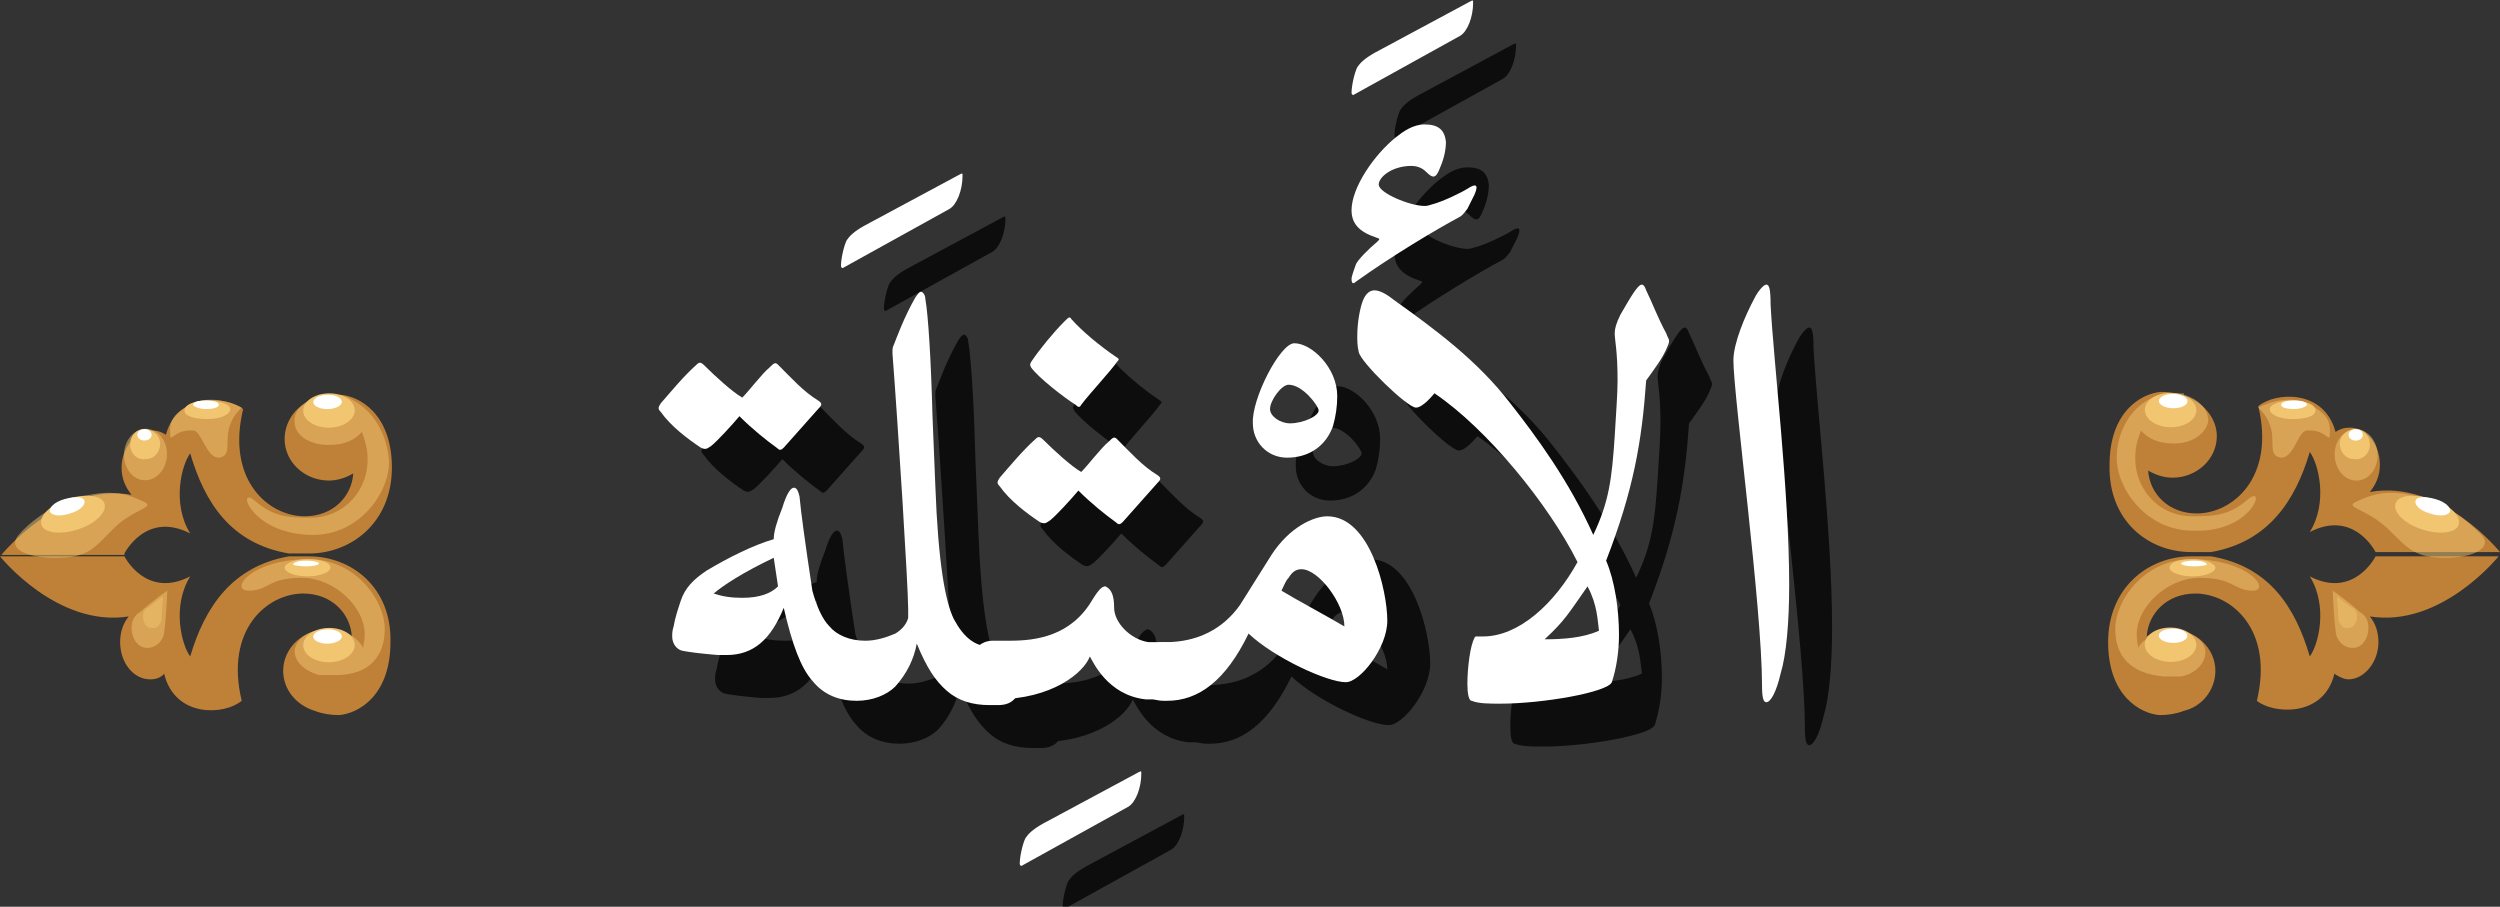 <?xml version="1.0" encoding="utf-8"?>
<!-- Generator: Adobe Illustrator 19.2.0, SVG Export Plug-In . SVG Version: 6.00 Build 0)  -->
<svg version="1.1" id="Layer_1" xmlns="http://www.w3.org/2000/svg" xmlns:xlink="http://www.w3.org/1999/xlink" x="0px" y="0px"
	 viewBox="0 0 174.8 63.4" style="enable-background:new 0 0 174.8 63.4;" xml:space="preserve">
<rect x="0" y="0" width="174.8" height="63.4" fill="#333333" stroke="none"/>
<style type="text/css">
	.st0{opacity:0.75;}
	.st1{fill:#FFFFFF;}
	.st2{fill:#BF8138;}
	.st3{fill:#F2C671;fill-opacity:0.5;}
	.st4{opacity:0.5;}
	.st5{fill:#F2C671;}
</style>
<g>
	<g>
		<g>
			<g class="st0">
				<path d="M56.8,28.7c0.3-0.3,0.4-0.4,0.6-0.2c0.9,0.9,1.8,1.9,2.8,2.5c0.3,0.2,0.3,0.3,0,0.6c-0.8,0.9-1.6,1.8-2.4,2.7
					c-0.2,0.2-0.3,0.2-0.5,0c-0.7-0.5-1.7-1.3-2.6-2.2c-0.5,0.6-1.6,1.8-2,2.1c-0.2,0.1-0.3,0.3-0.7,0.1c-0.9-0.6-2.1-1.5-2.8-2.5
					c-0.2-0.2-0.2-0.3,0-0.6c0.7-0.8,1.6-1.9,2.5-2.7c0.2-0.2,0.3-0.2,0.6,0.1c0.7,0.7,1.9,1.8,2.6,2.2
					C55.4,30.3,56.3,29.1,56.8,28.7z"/>
				<path d="M70.1,15.2c0.2-0.1,0.2-0.1,0.2,0.1c0,1-0.4,2-0.9,2.3l-7.4,4.1c-0.1,0.1-0.2,0-0.2-0.1c0-0.5,0.2-1.4,0.4-1.8
					c0.2-0.3,0.5-0.6,1.2-1L70.1,15.2z"/>
				<path d="M65.6,47.3c0.5-0.3,0.8-0.7,0.9-1.1v-0.6c0-1.6-0.7-12.7-1.1-17.9c0-0.3,0-0.4,0.1-0.6c0.2-0.5,0.7-1.9,1.5-3.3
					c0.2-0.3,0.3-0.4,0.4-0.4s0.3,0.2,0.3,0.5c0.2,1.1,0.4,4.3,0.5,8.2l0.2,4.9c0.2,5.4,0.7,8.1,1.3,9.3c0.7,1.3,1.5,1.9,2.5,1.9
					h0.6c1.1,0,1.6,0.7,1.6,2c0,1.4-0.5,2.1-1.6,2.1h-0.6c-1.2,0-2.2-0.3-3-1c-0.8-0.7-1.4-1.6-2.1-3.3c-0.2,1.1-0.7,2.1-1.5,3
					C65,51.6,64,52,62.9,52c-1.2,0-2.3-0.4-3.1-1.4c-0.8-0.9-1.4-2.5-2-5.1c-0.9,2.2-2.1,3.3-4,3.3c-0.2,0-0.2,0-0.6,0
					c-1.2-0.1-2-0.2-2.5-0.3c-0.4-0.1-0.7-0.5-0.7-1c0-0.2,0-0.4,0.1-0.7c0.1-0.6,0.3-1.2,0.5-1.8c0.3-0.9,0.9-1.5,1.8-2.1
					c1.5-0.9,3.3-1.8,4.7-2.2c0-0.5,0.2-1.2,0.6-2.2c0.3-1,0.6-1.4,0.8-1.4c0.2,0,0.3,0.2,0.4,0.6c0.1,1.1,0.4,3.3,0.9,6.6
					c0.3,1.1,0.7,2,1.2,2.5c0.5,0.6,1.4,1,2.5,1C64.2,47.8,64.9,47.6,65.6,47.3z M54.9,44.8c1.2,0,2-0.3,2.5-0.8L57.1,42
					c-2.1,1-3.5,1.9-4.2,2.5C53.5,44.7,54.1,44.8,54.9,44.8z"/>
				<path d="M82.6,57c0.2-0.1,0.2-0.1,0.2,0.1c0,1-0.4,2-0.9,2.3l-7.4,4.1c-0.1,0.1-0.2,0-0.2-0.1c0-0.5,0.2-1.4,0.4-1.8
					c0.2-0.3,0.5-0.6,1.2-1L82.6,57z"/>
				<path d="M80.9,45.5c0,1,1.1,2.2,2.4,2.4c0.3,0,0.6,0,0.9,0h0.2c1.5,0,1.5,1.2,1.5,1.8c0,0.5,0,2.2-1.5,2.2h-0.3
					c-0.3,0-0.5,0-1,0c-2.7-0.3-3.7-2.7-3.9-3c-0.4,1.1-2.6,3-6.6,3h-0.2c-1.1,0-1.7-1-1.7-2c0-1,0.6-2.1,1.7-2.1h1.2
					c1.8,0,4.3-0.3,5.8-2.9c0.5-0.8,0.7-0.9,0.9-0.9C80.7,44.2,80.9,44.6,80.9,45.5z M80.5,33.9c0.3-0.3,0.4-0.4,0.6-0.2
					c0.9,0.9,1.8,1.9,2.8,2.5c0.3,0.2,0.3,0.3,0,0.6c-0.8,0.9-1.6,1.8-2.4,2.7c-0.2,0.2-0.3,0.2-0.5,0c-0.7-0.5-1.7-1.3-2.6-2.2
					c-0.5,0.6-1.6,1.8-2,2.1c-0.2,0.1-0.3,0.3-0.7,0.1c-0.9-0.6-2.1-1.5-2.8-2.5c-0.2-0.2-0.2-0.3,0-0.6c0.7-0.8,1.6-1.9,2.5-2.7
					c0.2-0.2,0.3-0.2,0.6,0.1c0.7,0.7,1.9,1.8,2.6,2.2C79.1,35.5,80,34.3,80.5,33.9z M81.1,28c0.2,0.1,0.1,0.2,0,0.3
					c-0.4,0.6-1.9,2.2-2.5,3c-0.1,0.2-0.2,0.2-0.4,0c-0.8-0.5-2.6-1.9-3.1-2.6c-0.1-0.2-0.1-0.2,0-0.4c0.6-0.9,1.6-2.1,2.3-2.8
					c0.3-0.3,0.4-0.4,0.5-0.2C78.6,26.1,79.9,27.2,81.1,28z"/>
				<path d="M93.5,27c1.2,0,3,1.7,3,3.7c0,0.7-0.1,1.4-0.3,2.1c-0.5,1.4-1.7,2.2-3.2,2.2c-1.4,0-2.4-1.1-2.4-2.4
					C90.5,30.9,92.5,27,93.5,27z M93.1,29.9c-0.5,0-1.3,1.1-1.3,1.7c0,0.5,0.7,1,1.4,1c0.9,0,2-0.5,2-0.9
					C95.2,31.4,94.1,29.9,93.1,29.9z"/>
				<path d="M84.6,52h-0.2c-1.2,0-1.8-0.7-1.8-2.1c0.1-1.3,0.7-2,1.8-2h0.1c2.2,0,4-0.9,5.2-2.6l2.2-3.5c1.3-2,3-2.7,3.9-2.7
					c3,0,4.2,5.2,4.2,7.3c0,1.9-1.9,4.3-2.9,4.3c-1.3,0-5-1.7-6.8-3.4C88.7,50.6,86.8,52,84.6,52z M94,42.8c-0.3,0-0.6,0.1-0.9,0.6
					c-0.2,0.2-0.3,0.5-0.5,0.9c0.8,0.5,3.4,1.9,4.4,2.5C97,45.2,95.2,42.8,94,42.8z"/>
				<path d="M105.8,3.1C106,3,106,3,106,3.2c0,1-0.4,2-0.9,2.3l-7.4,4.1c-0.1,0.1-0.2,0-0.2-0.1c0-0.5,0.2-1.4,0.4-1.8
					c0.2-0.3,0.5-0.6,1.2-1L105.8,3.1z"/>
				<path d="M105.6,17.6c-0.3,0.4-0.4,0.5-0.6,0.6c-1.5,0.8-4.7,2.7-7.2,4.5c-0.2,0.2-0.3,0.1-0.3-0.2c0-0.2,0.2-0.7,0.3-1
					c0.1-0.3,0.9-1.1,1.5-1.6c0.2-0.2,0.2-0.2-0.1-0.3c-1.2-0.4-1.7-1-1.7-1.9c0-1.6,1.6-3.9,3.1-5.1c0.5-0.4,1.2-0.9,2-0.9
					c1,0,1.4,0.4,1.5,1.2c0,0.5-0.1,1.1-0.4,1.8c-0.3,0.8-0.5,0.8-1,0.3c-0.3-0.3-0.7-0.4-1-0.4c-1.4,0-2.3,0.8-2.3,1.3
					c0,0.6,2.2,1.5,3.2,1.5c0.1,0,0.2,0,0.5-0.1c0.8-0.2,2.2-0.9,2.5-1.1c0.6-0.4,0.8-0.3,0.5,0.4C106.1,16.6,105.8,17.2,105.6,17.6
					z"/>
				<path d="M119.5,26.3c0.1,0.3,0.2,0.4,0.2,0.5c0,0.1,0,0.2-0.1,0.4c-0.3,0.8-1,1.7-1.5,2.4c-0.3,4.3-0.9,7.7-2.8,12.6
					c0.6,1.4,0.9,3.4,0.9,5.2c0,1.2-0.2,2.4-0.5,3.3c-0.3,0.7-4.8,1.5-7.8,1.5c-0.8,0-1.5,0-2-0.2c-0.2,0-0.3-0.5-0.3-1.2
					c0-1.1,0.2-2.7,0.5-3.2c0-0.1,0.1-0.1,0.2-0.1c0.2,0,0.2,0,0.4,0c2.5,0,5-2.3,6.6-5.2c-2-4-6.3-9.3-10-11.8
					c-0.1,0.1-0.8,1-1.3,1c-0.6,0-3.9-3.2-4-3.9c-0.1-0.4-0.1-0.8-0.1-1.1c0-1,0.2-2,0.4-2.5c0.2-0.5,0.5-0.7,0.8-0.7
					c0.4,0,0.9,0.3,1.4,0.7c2.8,2,5.8,4.2,8.1,7.2c1.8,2.3,4.1,5.4,5.8,9.2c1.1-2.3,1.3-3.9,1.5-6.9c0.1-1.7,0.2-3,0.2-3.9
					c0-2.1-0.2-2.8-0.2-3.3c0-0.3,0.1-0.7,0.4-1.3c0.7-1.2,1.2-2.1,1.5-2.1c0.1,0,0.2,0.1,0.3,0.4C118.5,24.1,118.9,25.2,119.5,26.3
					z M114,44c-1.4,2-1.6,2.4-3,3.7c1.3,0,2.7-0.1,3.8-0.6C114.7,46.4,114.7,45.3,114,44z"/>
				<path d="M126.5,52.1c-0.2,0-0.3-0.3-0.3-1.2c0-5.4-2-20.3-2-22.7c0-1.2,0.8-3.1,1.5-4.4c0.2-0.4,0.6-0.9,0.8-0.9
					c0.2,0,0.3,0.3,0.3,1.4c0.2,3.9,1.3,13,1.3,19.6c0,2.6-0.2,4.9-0.6,6.2C127.2,51.4,126.8,52.1,126.5,52.1z"/>
			</g>
			<g>
				<g>
					<path class="st1" d="M53.8,25.7c0.3-0.3,0.4-0.4,0.6-0.2c0.9,0.9,1.8,1.9,2.8,2.5c0.3,0.2,0.3,0.3,0,0.6
						c-0.8,0.9-1.6,1.8-2.4,2.7c-0.2,0.2-0.3,0.2-0.5,0c-0.7-0.5-1.7-1.3-2.6-2.2c-0.5,0.6-1.6,1.8-2,2.1c-0.2,0.1-0.3,0.3-0.7,0.1
						c-0.9-0.6-2.1-1.5-2.8-2.5c-0.2-0.2-0.2-0.3,0-0.6c0.7-0.8,1.6-1.9,2.5-2.7c0.2-0.2,0.3-0.2,0.6,0.1c0.7,0.7,1.9,1.8,2.6,2.2
						C52.4,27.3,53.3,26.1,53.8,25.7z"/>
					<path class="st1" d="M67.1,12.2c0.2-0.1,0.2-0.1,0.2,0.1c0,1-0.4,2-0.9,2.3l-7.4,4.1c-0.1,0.1-0.2,0-0.2-0.1
						c0-0.5,0.2-1.4,0.4-1.8c0.2-0.3,0.5-0.6,1.2-1L67.1,12.2z"/>
					<path class="st1" d="M62.6,44.3c0.5-0.3,0.8-0.7,0.9-1.1v-0.6c0-1.6-0.7-12.7-1.1-17.9c0-0.3,0-0.4,0.1-0.6
						c0.2-0.5,0.7-1.9,1.5-3.3c0.2-0.3,0.3-0.4,0.4-0.4s0.3,0.2,0.3,0.5c0.2,1.1,0.4,4.3,0.5,8.2l0.2,4.9c0.2,5.4,0.7,8.1,1.3,9.3
						c0.7,1.3,1.5,1.9,2.5,1.9h0.6c1.1,0,1.6,0.7,1.6,2c0,1.4-0.5,2.1-1.6,2.1h-0.6c-1.2,0-2.2-0.3-3-1c-0.8-0.7-1.4-1.6-2.1-3.3
						c-0.2,1.1-0.7,2.1-1.5,3C62,48.6,61,49,59.9,49c-1.2,0-2.3-0.4-3.1-1.4c-0.8-0.9-1.4-2.5-2-5.1c-0.9,2.2-2.1,3.3-4,3.3
						c-0.2,0-0.2,0-0.6,0c-1.2-0.1-2-0.2-2.5-0.3c-0.4-0.1-0.7-0.5-0.7-1c0-0.2,0-0.4,0.1-0.7c0.1-0.6,0.3-1.2,0.5-1.8
						c0.3-0.9,0.9-1.5,1.8-2.1c1.5-0.9,3.3-1.8,4.7-2.2c0-0.5,0.2-1.2,0.6-2.2c0.3-1,0.6-1.4,0.8-1.4c0.2,0,0.3,0.2,0.4,0.6
						c0.1,1.1,0.4,3.3,0.9,6.6c0.3,1.1,0.7,2,1.2,2.5c0.5,0.6,1.4,1,2.5,1C61.2,44.8,61.9,44.6,62.6,44.3z M51.9,41.8
						c1.2,0,2-0.3,2.5-0.8L54.1,39c-2.1,1-3.5,1.9-4.2,2.5C50.5,41.7,51.1,41.8,51.9,41.8z"/>
					<path class="st1" d="M79.6,54c0.2-0.1,0.2-0.1,0.2,0.1c0,1-0.4,2-0.9,2.3l-7.4,4.1c-0.1,0.1-0.2,0-0.2-0.1
						c0-0.5,0.2-1.4,0.4-1.8c0.2-0.3,0.5-0.6,1.2-1L79.6,54z"/>
					<path class="st1" d="M77.9,42.5c0,1,1.1,2.2,2.4,2.4c0.3,0,0.6,0,0.9,0h0.2c1.5,0,1.5,1.2,1.5,1.8c0,0.5,0,2.2-1.5,2.2h-0.3
						c-0.3,0-0.5,0-1,0c-2.7-0.3-3.7-2.7-3.9-3c-0.4,1.1-2.6,3-6.6,3h-0.2c-1.1,0-1.7-1-1.7-2c0-1,0.6-2.1,1.7-2.1h1.2
						c1.8,0,4.3-0.3,5.8-2.9c0.5-0.8,0.7-0.9,0.9-0.9C77.7,41.2,77.9,41.6,77.9,42.5z M77.5,30.9c0.3-0.3,0.4-0.4,0.6-0.2
						c0.9,0.9,1.8,1.9,2.8,2.5c0.3,0.2,0.3,0.3,0,0.6c-0.8,0.9-1.6,1.8-2.4,2.7c-0.2,0.2-0.3,0.2-0.5,0c-0.7-0.5-1.7-1.3-2.6-2.2
						c-0.5,0.6-1.6,1.8-2,2.1c-0.2,0.1-0.3,0.3-0.7,0.1c-0.9-0.6-2.1-1.5-2.8-2.5c-0.2-0.2-0.2-0.3,0-0.6c0.7-0.8,1.6-1.9,2.5-2.7
						c0.2-0.2,0.3-0.2,0.6,0.1c0.7,0.7,1.9,1.8,2.6,2.2C76.1,32.5,77,31.3,77.5,30.9z M78.1,25c0.2,0.1,0.1,0.2,0,0.3
						c-0.4,0.6-1.9,2.2-2.5,3c-0.1,0.2-0.2,0.2-0.4,0c-0.8-0.5-2.6-1.9-3.1-2.6c-0.1-0.2-0.1-0.2,0-0.4c0.6-0.9,1.6-2.1,2.3-2.8
						c0.3-0.3,0.4-0.4,0.5-0.2C75.6,23.1,76.9,24.2,78.1,25z"/>
					<path class="st1" d="M90.5,24c1.2,0,3,1.7,3,3.7c0,0.7-0.1,1.4-0.3,2.1c-0.5,1.4-1.7,2.2-3.2,2.2c-1.4,0-2.4-1.1-2.4-2.4
						C87.5,27.9,89.5,24,90.5,24z M90.1,26.9c-0.5,0-1.3,1.1-1.3,1.7c0,0.5,0.7,1,1.4,1c0.9,0,2-0.5,2-0.9
						C92.2,28.4,91.1,26.9,90.1,26.9z"/>
					<path class="st1" d="M81.6,49h-0.2c-1.2,0-1.8-0.7-1.8-2.1c0.1-1.3,0.7-2,1.8-2h0.1c2.2,0,4-0.9,5.2-2.6l2.2-3.5
						c1.3-2,3-2.7,3.9-2.7c3,0,4.2,5.2,4.2,7.3c0,1.9-1.9,4.3-2.9,4.3c-1.3,0-5-1.7-6.8-3.4C85.7,47.6,83.8,49,81.6,49z M91,39.8
						c-0.3,0-0.6,0.1-0.9,0.6c-0.2,0.2-0.3,0.5-0.5,0.9c0.8,0.5,3.4,1.9,4.4,2.5C94,42.2,92.2,39.8,91,39.8z"/>
					<path class="st1" d="M102.8,0.1C103,0,103,0,103,0.2c0,1-0.4,2-0.9,2.3l-7.4,4.1c-0.1,0.1-0.2,0-0.2-0.1c0-0.5,0.2-1.4,0.4-1.8
						c0.2-0.3,0.5-0.6,1.2-1L102.8,0.1z"/>
					<path class="st1" d="M102.6,14.6c-0.3,0.4-0.4,0.5-0.6,0.6c-1.5,0.8-4.7,2.7-7.2,4.5c-0.2,0.2-0.3,0.1-0.3-0.2
						c0-0.2,0.2-0.7,0.3-1c0.1-0.3,0.9-1.1,1.5-1.6c0.2-0.2,0.2-0.2-0.1-0.3c-1.2-0.4-1.7-1-1.7-1.9c0-1.6,1.6-3.9,3.1-5.1
						c0.5-0.4,1.2-0.9,2-0.9c1,0,1.4,0.4,1.5,1.2c0,0.5-0.1,1.1-0.4,1.8c-0.3,0.8-0.5,0.8-1,0.3c-0.3-0.3-0.7-0.4-1-0.4
						c-1.4,0-2.3,0.8-2.3,1.3c0,0.6,2.2,1.5,3.2,1.5c0.1,0,0.2,0,0.5-0.1c0.8-0.2,2.2-0.9,2.5-1.1c0.6-0.4,0.8-0.3,0.5,0.4
						C103.1,13.6,102.8,14.2,102.6,14.6z"/>
					<path class="st1" d="M116.5,23.3c0.1,0.3,0.2,0.4,0.2,0.5c0,0.1,0,0.2-0.1,0.4c-0.3,0.8-1,1.7-1.5,2.4
						c-0.3,4.3-0.9,7.7-2.8,12.6c0.6,1.4,0.9,3.4,0.9,5.2c0,1.2-0.2,2.4-0.5,3.3c-0.3,0.7-4.8,1.5-7.8,1.5c-0.8,0-1.5,0-2-0.2
						c-0.2,0-0.3-0.5-0.3-1.2c0-1.1,0.2-2.7,0.5-3.2c0-0.1,0.1-0.1,0.2-0.1c0.2,0,0.2,0,0.4,0c2.5,0,5-2.3,6.6-5.2
						c-2-4-6.3-9.3-10-11.8c-0.1,0.1-0.8,1-1.3,1c-0.6,0-3.9-3.2-4-3.9c-0.1-0.4-0.1-0.8-0.1-1.1c0-1,0.2-2,0.4-2.5
						c0.2-0.5,0.5-0.7,0.8-0.7c0.4,0,0.9,0.3,1.4,0.7c2.8,2,5.8,4.2,8.1,7.2c1.8,2.3,4.1,5.4,5.8,9.2c1.1-2.3,1.3-3.9,1.5-6.9
						c0.1-1.7,0.2-3,0.2-3.9c0-2.1-0.2-2.8-0.2-3.3c0-0.3,0.1-0.7,0.4-1.3c0.7-1.2,1.2-2.1,1.5-2.1c0.1,0,0.2,0.1,0.3,0.4
						C115.5,21.1,115.9,22.2,116.5,23.3z M111,41c-1.4,2-1.6,2.4-3,3.7c1.3,0,2.7-0.1,3.8-0.6C111.7,43.4,111.7,42.3,111,41z"/>
					<path class="st1" d="M123.5,49.1c-0.2,0-0.3-0.3-0.3-1.2c0-5.4-2-20.3-2-22.7c0-1.2,0.8-3.1,1.5-4.4c0.2-0.4,0.6-0.9,0.8-0.9
						c0.2,0,0.3,0.3,0.3,1.4c0.2,3.9,1.3,13,1.3,19.6c0,2.6-0.2,4.9-0.6,6.2C124.2,48.4,123.8,49.1,123.5,49.1z"/>
				</g>
			</g>
		</g>
	</g>
	<g>
		<g>
			<g>
				<g>
					<path class="st2" d="M8.7,38.7c0,0,1.5-3,4.6-1.4c-1.3-2.1-0.6-4.8,0-5.6c1,3.4,2.8,6.3,6.9,7h2.4l-1,0c3,0,5.8-2.2,5.8-6
						c0-3.8-2.3-5-3.6-5.1c-0.6,0-1.2,0.1-1.7,0.3c-1.3,0.3-2.2,1.5-2.2,2.8c0,1.6,1.4,2.9,3.1,2.9c0.6,0,1.2-0.2,1.7-0.5
						c-0.1,1.6-1.4,3-3.4,3c-2.5,0-5.5-2.5-4.3-7.5c-1.1-0.9-4.6-1.2-5.4,1.8c0,0,0,0,0,0c-0.3-0.2-0.6-0.3-1-0.3
						c-1.1,0-2.1,1.2-2.1,2.6c0,0.8,0.3,1.4,0.7,1.9c-5-0.9-9.1,4.2-9.1,4.2s0,0,0,0H8.7z M21.6,38.9l1,0h-2.4c-4,0.7-5.9,3.6-6.9,7
						c-0.6-0.8-1.3-3.5,0-5.6c-3.1,1.6-4.6-1.4-4.6-1.4H0c0,0,0,0,0,0s4,5,9,4.2c-0.4,0.5-0.6,1.1-0.6,1.8c0,1.4,0.9,2.6,2.1,2.6
						c0.4,0,0.7-0.1,1-0.4c0,0.1,0,0.1,0,0.1c0.8,3,4.2,2.8,5.4,1.8c-1.2-5,1.8-7.5,4.3-7.5c2,0,3.3,1.4,3.4,3
						c-0.5-0.3-1.1-0.5-1.7-0.5c-1.7,0-3.1,1.3-3.1,2.9c0,1.3,0.9,2.4,2.2,2.8c0.5,0.2,1.1,0.3,1.7,0.3c1.3-0.1,3.6-1.3,3.6-5.1
						C27.4,41.1,24.6,38.9,21.6,38.9z"/>
				</g>
			</g>
			<path class="st3" d="M11.7,41.3c0,0-0.1,2.2-0.2,2.7c0,0.8-0.6,1.3-1.2,1.3c-0.7,0-1.1-0.7-1.1-1.4c0-0.5,0.2-0.9,0.6-1.1
				C9.9,42.7,10.8,41.9,11.7,41.3z"/>
			<path class="st3" d="M11.4,41.7c0,0-0.1,1.3-0.1,1.5c0,0.4-0.3,0.8-0.7,0.7c-0.4,0-0.6-0.4-0.6-0.8c0-0.3,0.1-0.5,0.3-0.6
				C10.4,42.5,10.9,42,11.4,41.7z"/>
			<g>
				<g class="st4">
					<path class="st5" d="M10.1,35.1c-1.1-0.5-2.5-1.2-5.8,0.1c-1.1,0.5-2.3,1.4-2.9,2.1c-1,1,0.3,1.7,2.5,1.7
						c2.2,0,2.6-0.6,3.9-1.9C9.2,35.6,10.9,35.5,10.1,35.1z"/>
				</g>
			</g>
			<g class="st4">
				<g>
					<path class="st5" d="M24.7,28c-0.4-0.3-0.9-0.4-1.5-0.4c-0.1,0-0.2,0-0.2,0c0,0,0,0,0,0c0,0,0,0,0,0c-0.1,0-0.2,0-0.3,0
						c-0.1,0-0.3,0-0.4,0c0,0,0,0,0,0.1c-1,0.3-1.8,1-1.7,1.8c0,1,1.2,1.7,2.6,1.6c0.9,0,1.7-0.4,2.1-0.9c0.2,0.5,0.4,1.2,0.4,1.8
						c0.1,2.1-1.5,4.2-4,4.2c-1.7,0-2.6-0.1-3.9-1.2c-1.3-1.1-0.3,2.4,4.1,2.4c3.2,0,5.3-2.9,5.3-5.1C27.1,30.5,26.2,28.8,24.7,28z"
						/>
				</g>
			</g>
			<g>
				
					<ellipse transform="matrix(1 -1.343745e-002 1.343745e-002 1 -0.384 0.312)" class="st5" cx="23" cy="28.7" rx="1.8" ry="1.2"/>
			</g>
			
				<ellipse transform="matrix(1 -1.348834e-002 1.348834e-002 1 -0.376 0.311)" class="st1" cx="22.9" cy="28.1" rx="1" ry="0.5"/>
			<g>
				<path class="st5" d="M4.7,34.9c-1.2,0.4-2,1.2-1.8,1.8c0.2,0.6,1.4,0.7,2.6,0.3c1.2-0.4,2-1.2,1.8-1.8
					C7.1,34.6,5.9,34.5,4.7,34.9z"/>
			</g>
			<path class="st1" d="M4.9,35.9c0.7-0.2,1.1-0.6,1-0.9c-0.1-0.3-0.7-0.3-1.4-0.1c-0.7,0.2-1.1,0.6-1,0.9
				C3.7,36.1,4.3,36.1,4.9,35.9z"/>
			<g>
				<g class="st4">
					<path class="st5" d="M26.9,44c0-2.1-2.1-4.9-5.3-4.9c-4.1,0-5.6,2.2-4.2,2.2c1.4,0,1.3-0.9,3.7-0.9c2.3,0,4.5,2.1,4.4,4.1
						c0,0.3-0.1,0.5-0.1,0.8C25,44.6,24.2,44,23.1,44c-1.3-0.1-2.4,0.6-2.5,1.5c0,0.8,0.7,1.4,1.7,1.7c0,0,0,0,0,0
						c0.1,0,0.3,0,0.4,0c0,0,0.1,0,0.1,0c0,0,0.1,0,0.1,0c0.2,0,0.4,0,0.6,0C25.8,47.2,26.9,45.9,26.9,44z"/>
				</g>
			</g>
			<g>
				
					<ellipse transform="matrix(1 -1.344265e-002 1.344265e-002 1 -0.604 0.314)" class="st5" cx="23" cy="45.1" rx="1.8" ry="1.2"/>
			</g>
			<g>
				<path class="st5" d="M21.5,39.1c-0.9,0-1.6,0.3-1.6,0.6c0,0.3,0.7,0.6,1.6,0.6c0.9,0,1.6-0.3,1.6-0.6
					C23.1,39.3,22.4,39.1,21.5,39.1z"/>
			</g>
			<path class="st1" d="M21.4,39.6c0.5,0,0.9-0.1,0.9-0.2c0-0.1-0.4-0.2-0.9-0.2c-0.5,0-0.9,0.1-0.9,0.3
				C20.5,39.5,20.9,39.6,21.4,39.6z"/>
			
				<ellipse transform="matrix(1 -1.348834e-002 1.348834e-002 1 -0.598 0.313)" class="st1" cx="22.9" cy="44.5" rx="1" ry="0.5"/>
			<path class="st3" d="M16.9,28.5c0,0-2-1.1-3.6-0.2c-1.6,0.8-1.4,1.6-1.4,2.1c0,0.6,0.3-0.4,1.6-0.3c0.6,0,0.9,1.9,1.8,1.9
				C16.6,31.8,15.1,30.2,16.9,28.5z"/>
			<g>
				<path class="st5" d="M14.5,28c-0.9,0-1.6,0.3-1.6,0.7c0,0.4,0.7,0.6,1.6,0.6c0.9,0,1.6-0.3,1.6-0.7C16.1,28.3,15.4,28,14.5,28z"
					/>
			</g>
			<path class="st1" d="M14.4,28.6c0.5,0,0.9-0.1,0.9-0.3c0-0.2-0.4-0.3-0.9-0.3c-0.5,0-0.9,0.1-0.9,0.3
				C13.5,28.4,13.9,28.6,14.4,28.6z"/>
			
				<ellipse transform="matrix(5.008120e-002 -0.999 0.999 5.008120e-002 -22.102 40.277)" class="st3" cx="10.1" cy="31.8" rx="1.8" ry="1.5"/>
			<g>
				<path class="st5" d="M10.1,30c-0.6,0-1,0.5-1,1.1c0,0.6,0.5,1.1,1.1,1c0.6,0,1-0.5,1-1.1C11.2,30.5,10.7,30,10.1,30z"/>
			</g>
			
				<ellipse transform="matrix(1 -9.864655e-003 9.864655e-003 1 -0.299 0.101)" class="st1" cx="10.1" cy="30.4" rx="0.5" ry="0.4"/>
		</g>
		<g>
			<g>
				<g>
					<path class="st2" d="M153.2,38.6l-1,0h2.4c4-0.7,5.9-3.6,6.9-7c0.6,0.8,1.3,3.5,0,5.6c3.1-1.6,4.6,1.4,4.6,1.4h8.7c0,0,0,0,0,0
						s-4.1-5.1-9.1-4.2c0.4-0.5,0.7-1.1,0.7-1.9c0-1.4-0.9-2.6-2.1-2.6c-0.4,0-0.7,0.1-1,0.3c0,0,0,0,0,0c-0.8-3-4.2-2.8-5.4-1.8
						c1.2,5-1.8,7.5-4.3,7.5c-2,0-3.3-1.4-3.4-3c0.5,0.3,1.1,0.5,1.7,0.5c1.7,0,3.1-1.3,3.1-2.9c0-1.3-1-2.4-2.2-2.8
						c-0.5-0.2-1.1-0.3-1.7-0.3c-1.3,0.1-3.6,1.3-3.6,5.1C147.4,36.4,150.2,38.6,153.2,38.6z M166.1,38.9c0,0-1.5,3-4.6,1.4
						c1.3,2.1,0.6,4.8,0,5.6c-1-3.4-2.8-6.3-6.9-7h-2.4l1,0c-3,0-5.8,2.2-5.8,6c0,3.8,2.3,5,3.6,5.1c0.6,0,1.2-0.1,1.7-0.3
						c1.3-0.3,2.2-1.5,2.2-2.8c0-1.6-1.4-2.9-3.1-2.9c-0.6,0-1.2,0.2-1.7,0.5c0.1-1.6,1.4-3,3.4-3c2.5,0,5.5,2.5,4.3,7.5
						c1.1,0.9,4.6,1.2,5.4-1.8c0,0,0,0,0-0.1c0.3,0.2,0.7,0.4,1,0.4c1.1,0,2.1-1.2,2.1-2.6c0-0.7-0.2-1.3-0.6-1.8c5,0.8,9-4.2,9-4.2
						s0,0,0,0H166.1z"/>
				</g>
			</g>
			<path class="st3" d="M163.1,41.3c0,0,0.1,2.2,0.2,2.7c0,0.8,0.6,1.3,1.2,1.3c0.7,0,1.1-0.7,1.1-1.4c0-0.5-0.2-0.9-0.6-1.1
				C164.9,42.7,164,41.9,163.1,41.3z"/>
			<path class="st3" d="M163.4,41.7c0,0,0.1,1.3,0.1,1.5c0,0.4,0.3,0.8,0.7,0.7c0.4,0,0.6-0.4,0.6-0.8c0-0.3-0.1-0.5-0.3-0.6
				C164.4,42.5,163.8,42,163.4,41.7z"/>
			<g>
				<g class="st4">
					<path class="st5" d="M173.4,37.3c-0.7-0.7-1.8-1.6-2.9-2.1c-3.3-1.3-4.7-0.6-5.8-0.1c-0.8,0.4,0.9,0.5,2.4,2
						c1.3,1.3,1.8,1.9,3.9,1.9C173.1,39,174.4,38.2,173.4,37.3z"/>
				</g>
			</g>
			<g class="st4">
				<g>
					<path class="st5" d="M157.2,34.9c-1.3,1.1-2.2,1.2-3.9,1.2c-2.5,0-4.1-2.1-4-4.2c0-0.7,0.2-1.3,0.4-1.8
						c0.4,0.5,1.2,0.9,2.1,0.9c1.4,0.1,2.5-0.7,2.6-1.6c0-0.8-0.7-1.5-1.7-1.8c0,0,0,0,0-0.1c-0.1,0-0.3,0-0.4,0c-0.1,0-0.2,0-0.3,0
						c0,0,0,0,0,0c0,0,0,0,0,0c-0.1,0-0.2,0-0.2,0c-0.6,0-1.1,0.2-1.5,0.4c-1.5,0.8-2.3,2.5-2.3,4.1c0,2.2,2.1,5.1,5.3,5.1
						C157.5,37.3,158.5,33.8,157.2,34.9z"/>
				</g>
			</g>
			<g>
				
					<ellipse transform="matrix(1.339453e-002 -1 1 1.339453e-002 121.035 180.087)" class="st5" cx="151.8" cy="28.7" rx="1.2" ry="1.8"/>
			</g>
			
				<ellipse transform="matrix(1.348834e-002 -1 1 1.348834e-002 121.8 179.565)" class="st1" cx="151.9" cy="28.1" rx="0.5" ry="1"/>
			<g>
				<path class="st5" d="M170.1,34.9c1.2,0.4,2,1.2,1.8,1.8c-0.2,0.6-1.4,0.7-2.6,0.3c-1.2-0.4-2-1.2-1.8-1.8
					C167.7,34.6,168.8,34.5,170.1,34.9z"/>
			</g>
			<path class="st1" d="M169.9,35.9c-0.7-0.2-1.1-0.6-1-0.9c0.1-0.3,0.7-0.3,1.4-0.1c0.7,0.2,1.1,0.6,1,0.9
				C171.1,36.1,170.5,36.1,169.9,35.9z"/>
			<g>
				<g class="st4">
					<path class="st5" d="M153.2,39.1c-3.2,0-5.3,2.8-5.3,4.9c0,1.9,1.1,3.1,3.4,3.3c0.2,0,0.4,0,0.6,0c0,0,0.1,0,0.1,0
						c0,0,0.1,0,0.1,0c0.1,0,0.3,0,0.4,0c0,0,0,0,0,0c1-0.2,1.7-0.9,1.7-1.7c0-0.9-1.2-1.6-2.5-1.5c-1,0.1-1.9,0.6-2.2,1.2
						c0-0.2-0.1-0.5-0.1-0.8c-0.1-2,2.1-4.1,4.4-4.1c2.4,0,2.4,0.9,3.7,0.9C158.8,41.3,157.3,39.1,153.2,39.1z"/>
				</g>
			</g>
			<g>
				
					<ellipse transform="matrix(1.339971e-002 -1 1 1.339971e-002 104.628 196.275)" class="st5" cx="151.8" cy="45.1" rx="1.2" ry="1.8"/>
			</g>
			<g>
				<path class="st5" d="M153.3,39.1c0.9,0,1.6,0.3,1.6,0.6c0,0.3-0.7,0.6-1.6,0.6c-0.9,0-1.6-0.3-1.6-0.6
					C151.7,39.3,152.4,39.1,153.3,39.1z"/>
			</g>
			<path class="st1" d="M153.4,39.6c-0.5,0-0.9-0.1-0.9-0.2c0-0.1,0.4-0.2,0.9-0.2c0.5,0,0.9,0.1,0.9,0.3
				C154.3,39.5,153.9,39.6,153.4,39.6z"/>
			
				<ellipse transform="matrix(1.348834e-002 -1 1 1.348834e-002 105.394 195.75)" class="st1" cx="151.9" cy="44.5" rx="0.5" ry="1"/>
			<path class="st3" d="M157.9,28.5c0,0,2-1.1,3.6-0.2c1.6,0.8,1.4,1.6,1.4,2.1c0,0.6-0.3-0.4-1.6-0.3c-0.6,0-0.9,1.9-1.8,1.9
				C158.2,31.8,159.7,30.2,157.9,28.5z"/>
			<g>
				<path class="st5" d="M160.3,28c0.9,0,1.6,0.3,1.6,0.7c0,0.4-0.7,0.6-1.6,0.6c-0.9,0-1.6-0.3-1.6-0.7
					C158.7,28.3,159.4,28,160.3,28z"/>
			</g>
			<path class="st1" d="M160.4,28.6c-0.5,0-0.9-0.1-0.9-0.3c0-0.2,0.4-0.3,0.9-0.3c0.5,0,0.9,0.1,0.9,0.3
				C161.3,28.4,160.9,28.6,160.4,28.6z"/>
			
				<ellipse transform="matrix(0.999 -4.956940e-002 4.956940e-002 0.999 -1.372 8.202)" class="st3" cx="164.7" cy="31.8" rx="1.5" ry="1.8"/>
			<g>
				<path class="st5" d="M164.7,30c0.6,0,1,0.5,1,1.1c0,0.6-0.5,1.1-1.1,1c-0.6,0-1-0.5-1-1.1C163.6,30.5,164.1,30,164.7,30z"/>
			</g>
			
				<ellipse transform="matrix(7.367433e-003 -1 1 7.367433e-003 133.096 194.883)" class="st1" cx="164.7" cy="30.4" rx="0.4" ry="0.5"/>
		</g>
	</g>
</g>
</svg>
